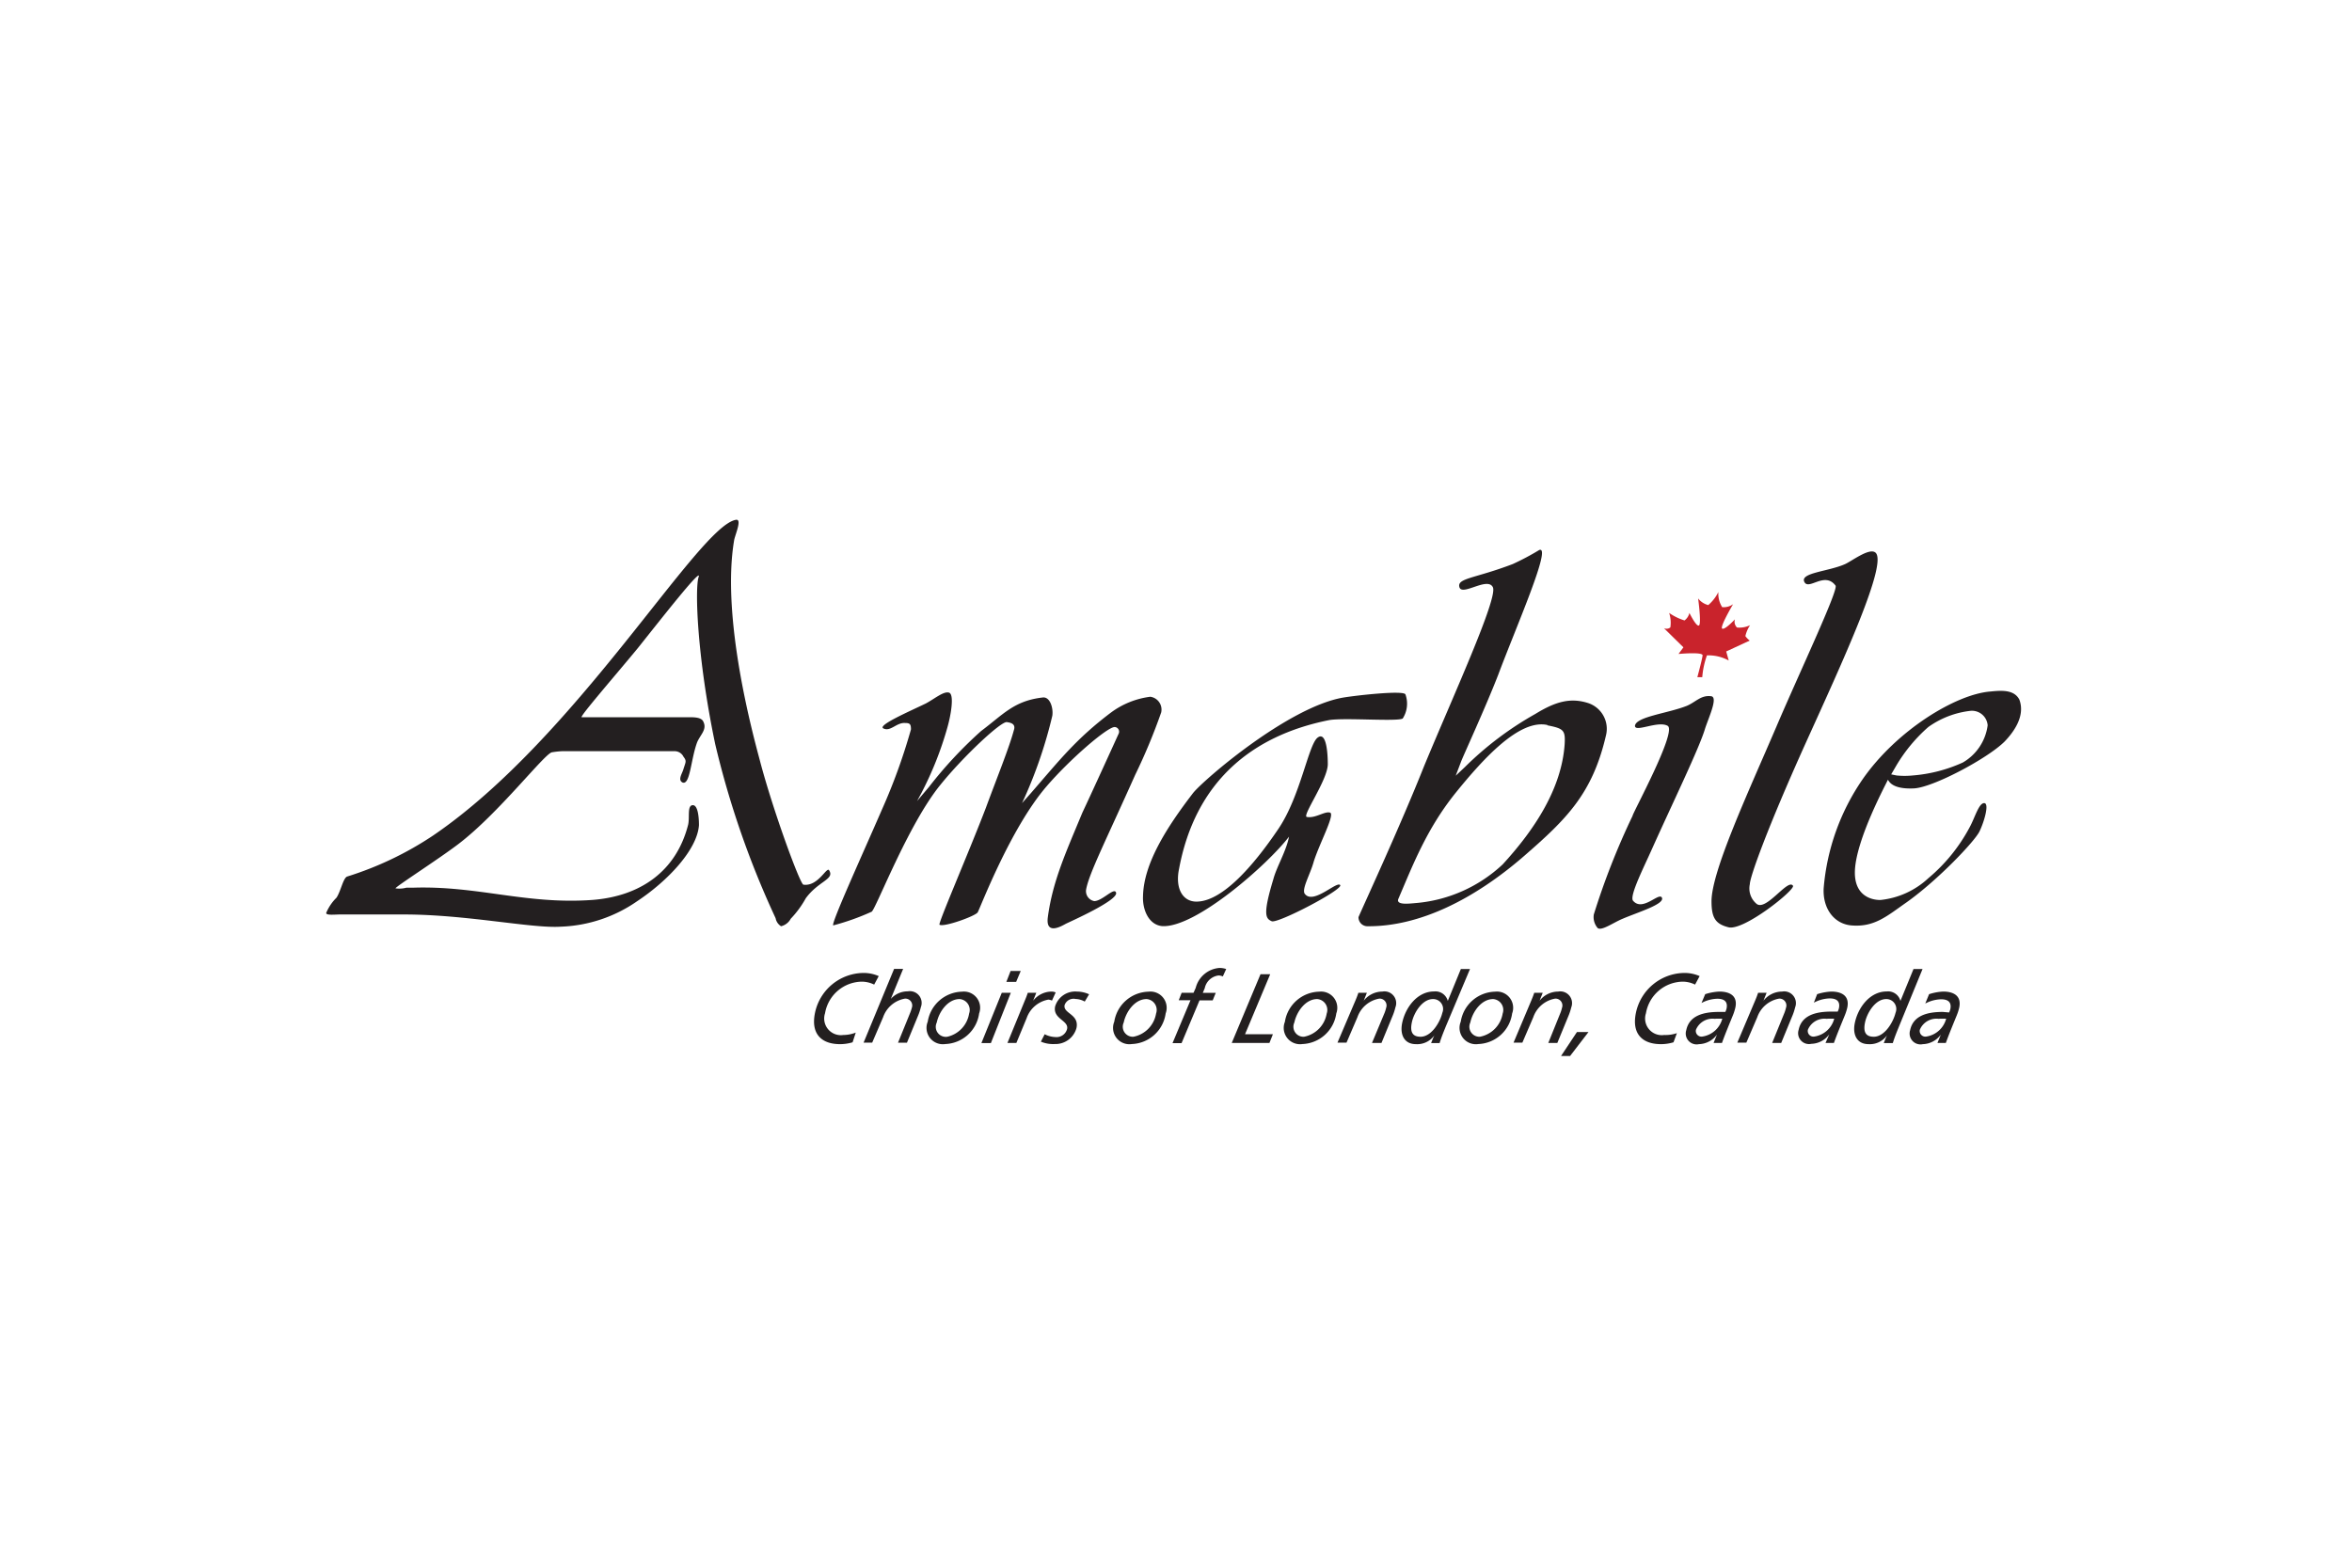 <svg viewBox="0 0 216 144" xmlns="http://www.w3.org/2000/svg"><g fill="#231f20"><path d="m74 82.51a9 9 0 0 1 -1.38 1.88 1.37 1.37 0 0 1 -.89.69 1.1 1.1 0 0 1 -.5-.74 83 83 0 0 1 -5.55-16c-1.68-8.05-1.87-14.34-1.52-15.34s-3.41 3.81-5.59 6.54c-2 2.43-5.4 6.34-5.15 6.34h9.8c.55 0 1.24 0 1.39.45.35.74-.4 1.24-.64 2-.54 1.58-.61 3.84-1.3 3.54-.45-.25 0-.84.1-1.24.2-.64.31-.72 0-1.12a.9.9 0 0 0 -.83-.51h-10.3a7.67 7.67 0 0 0 -.94.1c-.64.05-4.91 5.63-8.63 8.45-1.83 1.39-5.75 3.9-5.75 4.05a2.53 2.53 0 0 0 1-.06h.59c6-.2 10.41 1.57 16.54 1.12 4.36-.35 7.66-2.62 8.75-6.92.15-.69-.1-1.73.4-1.78s.59 1.14.59 1.83c-.15 2.23-2.82 5.1-5.69 7a13.06 13.06 0 0 1 -7 2.33c-2.62.18-8.67-1.12-14.36-1.12h-5.94c-.45 0-1.29.1-1.24-.15a4.31 4.31 0 0 1 .94-1.39c.4-.59.62-1.85 1-1.95a30.61 30.61 0 0 0 7.87-3.76c13.22-9 24.3-28.36 27.8-29 .59-.12 0 1.23-.14 1.82-1.24 7.23 1.8 18.19 2.35 20.27 1.19 4.55 3.69 11.37 4 11.42 1.39.2 2.18-1.78 2.38-1.29.48.81-1 .96-2.16 2.54z"/><path d="m104.25 71.18c-2.72 6.09-4.21 9-4.5 10.5a.93.93 0 0 0 .74 1.09c.74 0 1.83-1.29 2-.79.3.69-4.31 2.72-4.6 2.87s-1.89 1.15-1.66-.6c.44-3.32 1.68-6 3.17-9.6.59-1.24 2.92-6.34 3.32-7.23a.43.43 0 0 0 -.35-.64c-.69 0-4.16 3-6.29 5.49-3.31 3.86-6.08 11.18-6.29 11.53s-3.12 1.39-3.51 1.14c-.15-.1 2.67-6.59 4.26-10.74 1-2.72 2.13-5.49 2.57-7.13.2-.59-.3-.69-.64-.74-.54-.1-4.06 3.22-6.09 5.74-3 3.66-6 11.58-6.34 11.68a22.1 22.1 0 0 1 -3.51 1.25c-.3 0 2.67-6.5 4.47-10.65a54.19 54.19 0 0 0 2.66-7.35c0-.49-.1-.59-.55-.59-.79-.05-1.34.84-2 .49-.49-.3 2.38-1.54 3.91-2.28.84-.45 1.63-1.14 2.13-1s.2 2-.15 3.22a31.48 31.48 0 0 1 -2.38 6l-.4.74 1.09-1.29a38.78 38.78 0 0 1 4.8-5.15c2-1.49 3-2.77 5.64-3.07.69-.1 1 1 .89 1.68a42 42 0 0 1 -2.53 7.48l-.25.54.79-.89c2.67-3.07 4.16-5 7.38-7.43a7.68 7.68 0 0 1 3.61-1.45 1.19 1.19 0 0 1 1 1.44 53.64 53.64 0 0 1 -2.39 5.74z"/><path d="m128.82 66c-.5.3-5.45-.1-6.78.15-7.18 1.44-12.28 5.74-13.76 13.66-.39 1.88.4 3.12 1.78 3 2.23-.15 4.95-3.12 7.38-6.73 2-3 2.72-7.67 3.56-8.32s.94 1.58.94 2.43c0 1.44-2.38 4.75-1.93 4.85.79.15 1.63-.54 2.13-.4s-.94 2.77-1.49 4.5c-.3 1.14-1.19 2.62-.79 3 .79.94 2.92-1.24 3.22-.84s-5.74 3.56-6.29 3.32-.84-.59.15-3.86c.3-1.14 1.19-2.58 1.44-3.91-1.88 2.48-8.52 8.37-11.63 8.22-1.24-.1-1.83-1.49-1.78-2.72.05-3 2.13-6.29 4.6-9.51 1-1.24 8.71-7.87 13.76-8.76 1.19-.2 5.54-.69 5.74-.3a2.52 2.52 0 0 1 -.25 2.22z"/><path d="m140 78.6c-4.6 4-9.65 6.53-14.45 6.48a.82.82 0 0 1 -.79-.84c.49-1.14 3.86-8.42 6-13.81 2.62-6.34 6.83-15.5 6.34-16.49s-2.82.84-3.07 0 1.39-.79 4.9-2.13a23.74 23.74 0 0 0 2.43-1.29c1.19-.45-2.13 7.08-3.76 11.44-1.19 3.07-3.27 7.57-3.42 8l-.49 1.29.84-.79a30.17 30.17 0 0 1 6.47-4.88c1.78-1.09 3.17-1.54 4.85-1a2.49 2.49 0 0 1 1.63 3c-1.24 5.33-3.62 7.66-7.48 11.02zm2.13-12c-2.57-.59-5.89 3.07-8.42 6.19-2.72 3.37-4 6.78-5.3 9.8-.2.59 1.09.4 1.73.35a13.29 13.29 0 0 0 7.86-3.54c3-3.27 5.4-7 5.69-11 .08-1.33-.07-1.48-1.61-1.78z"/><path d="m156.59 66.92c-.5 1.73-3 6.88-4.85 11-.79 1.78-2.08 4.31-1.78 4.8.89 1.09 2.43-.84 2.67-.25s-2.23 1.33-3.63 1.93c-.84.35-1.93 1.14-2.28.84a1.54 1.54 0 0 1 -.35-1.24 67.14 67.14 0 0 1 3.56-9.06c0-.25 4.11-7.77 3.22-8.27s-3 .64-3 0c.1-.84 3-1.14 4.75-1.83.84-.35 1.29-1 2.23-.89.69.05-.2 1.93-.54 2.97z"/><path d="m165.85 68.21c-3.61 8-5.15 12.38-5.15 13a1.84 1.84 0 0 0 .64 1.83c.89.64 2.87-2.38 3.32-1.68.25.35-4.56 4.21-5.94 3.81-1.19-.3-1.54-.89-1.54-2.38 0-2.77 3.37-10 5.94-16 2.13-5 5.74-12.62 5.45-13-1-1.34-2.48.49-2.87-.35s2.23-.94 3.76-1.63c.64-.3 2.13-1.44 2.72-1.09 1.35.75-3.01 10.16-6.33 17.49z"/><path d="m184.1 68.11c-1.53 1.54-6.63 4.26-8.37 4.31-2.38.1-2.28-1-2.38-.74s-2.87 5.35-3 8.27c-.1 2.28 1.44 2.72 2.33 2.72a7.59 7.59 0 0 0 4.41-2 15.72 15.72 0 0 0 3.79-4.67c.49-.89.84-2.23 1.34-2.23s0 1.73-.44 2.62-3.76 4.41-6.68 6.49c-1.78 1.24-2.92 2.28-5 2.13-1.63-.1-2.72-1.53-2.62-3.42a20.62 20.62 0 0 1 3.57-10c3.12-4.5 8.56-7.82 11.73-8.07 1-.1 2.18-.2 2.67.74.55 1.47-.45 2.91-1.35 3.85zm-3.1-2.82a8.25 8.25 0 0 0 -3.91 1.49 14.61 14.61 0 0 0 -2.92 3.51l-.49.84.49.1a7.42 7.42 0 0 0 1.49 0 13.69 13.69 0 0 0 4.6-1.19 4.64 4.64 0 0 0 2.28-3.42 1.45 1.45 0 0 0 -1.54-1.33z"/></g><path d="m152.81 57.7 1.79 1.76-.45.61s2.24-.21 2.21.13-.48 2-.48 2h.45a7.7 7.7 0 0 1 .43-2 3.86 3.86 0 0 1 2 .47l-.23-.83 2.16-1a1.9 1.9 0 0 1 -.4-.41 3 3 0 0 1 .43-1 2.29 2.29 0 0 1 -1.2.21.74.74 0 0 1 -.19-.75s-.93 1-1.17.85 1-2.24 1-2.24a1.49 1.49 0 0 1 -1 .27 2.31 2.31 0 0 1 -.35-1.39 3.77 3.77 0 0 1 -.93 1.2 1.72 1.72 0 0 1 -.93-.61s.32 2.32.08 2.48-.88-1.15-.88-1.15a1.18 1.18 0 0 1 -.45.69 5 5 0 0 1 -1.41-.69 2.9 2.9 0 0 1 .11 1.33.56.56 0 0 1 -.59.07z" fill="#c9232c"/><g fill="#231f20"><path d="m78.3 95.74a4 4 0 0 1 -1.16.17c-1.64 0-2.71-.89-2.29-2.89a4.6 4.6 0 0 1 4.45-3.65 3.43 3.43 0 0 1 1.4.29l-.42.78a2.59 2.59 0 0 0 -1.13-.27 3.48 3.48 0 0 0 -3.38 2.9 1.53 1.53 0 0 0 1.67 2 3.23 3.23 0 0 0 1.15-.22z"/><path d="m82.11 89h.83l-1.13 2.75a2.09 2.09 0 0 1 1.56-.69 1.08 1.08 0 0 1 1.2 1.45 5.18 5.18 0 0 1 -.28.84l-1 2.43h-.82l1.13-2.78a3.54 3.54 0 0 0 .14-.43.63.63 0 0 0 -.64-.84 2.6 2.6 0 0 0 -2 1.71l-1 2.33h-.79z"/><path d="m88.35 91.09a1.49 1.49 0 0 1 1.57 2 3.26 3.26 0 0 1 -3.1 2.81 1.5 1.5 0 0 1 -1.62-2.05 3.27 3.27 0 0 1 3.15-2.76zm-1.35 4.14a2.61 2.61 0 0 0 2-2.13 1 1 0 0 0 -.87-1.33c-1.1 0-1.9 1.19-2.1 2.15a.92.92 0 0 0 .97 1.31z"/><path d="m92 91.19h.83l-1.83 4.62h-.87zm1.32-1h-.9l.39-1h.93z"/><path d="m94.12 91.9c.08-.19.18-.43.27-.71h.78l-.29.73a2.18 2.18 0 0 1 1.71-.84 1 1 0 0 1 .36.08l-.34.75a1 1 0 0 0 -.33-.09 2.6 2.6 0 0 0 -2 1.71l-.94 2.27h-.82z"/><path d="m99.62 92a1.86 1.86 0 0 0 -.85-.24.87.87 0 0 0 -1 .56c-.16.79 1.36.82 1.09 2.11a2 2 0 0 1 -2 1.47 2.89 2.89 0 0 1 -1.27-.22l.35-.68a2.33 2.33 0 0 0 1 .26 1 1 0 0 0 1.06-.75c.16-.79-1.34-.91-1.1-2.07a1.93 1.93 0 0 1 2-1.36 2.72 2.72 0 0 1 1.12.25z"/><path d="m105.48 91.09a1.49 1.49 0 0 1 1.57 2 3.26 3.26 0 0 1 -3.1 2.81 1.5 1.5 0 0 1 -1.62-2.05 3.27 3.27 0 0 1 3.15-2.76zm-1.39 4.14a2.61 2.61 0 0 0 2.08-2.13 1 1 0 0 0 -.87-1.33c-1.1 0-1.9 1.19-2.1 2.15a.92.92 0 0 0 .89 1.31z"/><path d="m109.33 91.88h-1.08l.27-.69h1.09l.2-.45a2.44 2.44 0 0 1 2.19-1.83 2 2 0 0 1 .61.1l-.31.68a1.09 1.09 0 0 0 -.38-.09 1.48 1.48 0 0 0 -1.28 1.17l-.18.43h1.19l-.28.69h-1.21l-1.65 3.93h-.83z"/><path d="m115.76 89.49h.89l-2.31 5.51h2.56l-.32.8h-3.46z"/><path d="m121.15 91.09a1.49 1.49 0 0 1 1.57 2 3.27 3.27 0 0 1 -3.1 2.81 1.5 1.5 0 0 1 -1.62-2.04 3.27 3.27 0 0 1 3.15-2.77zm-1.39 4.14a2.61 2.61 0 0 0 2.08-2.13 1 1 0 0 0 -.87-1.33c-1.1 0-1.9 1.19-2.1 2.15a.92.92 0 0 0 .89 1.31z"/><path d="m124.48 91.9c.08-.19.18-.43.27-.71h.78l-.29.73a2.19 2.19 0 0 1 1.71-.84 1.08 1.08 0 0 1 1.2 1.45 5.18 5.18 0 0 1 -.28.84l-1 2.43h-.87l1.17-2.8a3.45 3.45 0 0 0 .13-.43.63.63 0 0 0 -.64-.84 2.6 2.6 0 0 0 -2 1.71l-1 2.33h-.83z"/><path d="m132.78 94.28c-.21.52-.41 1-.57 1.53h-.78c.09-.22.18-.47.3-.71a1.93 1.93 0 0 1 -1.7.81c-1.08 0-1.48-.89-1.26-1.94.3-1.45 1.4-2.9 2.93-2.9a1.17 1.17 0 0 1 1.26.87l1.2-2.93h.84zm-2.32.95c1 0 1.79-1.33 2-2.2a.91.91 0 0 0 -.86-1.26c-1 0-1.76 1.28-1.94 2.14s.04 1.32.8 1.32z"/><path d="m137.3 91.09a1.49 1.49 0 0 1 1.57 2 3.26 3.26 0 0 1 -3.1 2.81 1.5 1.5 0 0 1 -1.62-2.05 3.27 3.27 0 0 1 3.15-2.76zm-1.39 4.14a2.61 2.61 0 0 0 2.09-2.13 1 1 0 0 0 -.87-1.33c-1.1 0-1.9 1.19-2.1 2.15a.92.92 0 0 0 .88 1.31z"/><path d="m140.63 91.9c.08-.19.18-.43.27-.71h.78l-.29.73a2.19 2.19 0 0 1 1.71-.84 1.08 1.08 0 0 1 1.2 1.45 5.18 5.18 0 0 1 -.28.84l-1 2.43h-.83l1.13-2.8a3.44 3.44 0 0 0 .13-.43.63.63 0 0 0 -.64-.84 2.6 2.6 0 0 0 -2 1.71l-1 2.33h-.81z"/><path d="m144.82 94.8h1.06l-1.69 2.2h-.83z"/><path d="m153.69 95.74a4 4 0 0 1 -1.16.17c-1.64 0-2.71-.89-2.29-2.89a4.6 4.6 0 0 1 4.45-3.65 3.43 3.43 0 0 1 1.4.29l-.42.78a2.59 2.59 0 0 0 -1.13-.27 3.48 3.48 0 0 0 -3.38 2.9 1.53 1.53 0 0 0 1.67 2 3.23 3.23 0 0 0 1.17-.17z"/><path d="m156.6 91.32a5 5 0 0 1 1.3-.24c.91 0 1.71.36 1.47 1.47a4.64 4.64 0 0 1 -.23.72c-.35.86-.71 1.72-1 2.53h-.77l.31-.77a2.1 2.1 0 0 1 -1.65.88 1 1 0 0 1 -1.17-1.28c.27-1.31 1.51-1.68 3-1.68h.59a1.77 1.77 0 0 0 .11-.3c.14-.66-.23-.91-.84-.91a3.25 3.25 0 0 0 -1.46.39zm.93 2.27a1.65 1.65 0 0 0 -1.78 1 .52.52 0 0 0 .61.62 2.23 2.23 0 0 0 1.81-1.64h-.63z"/><path d="m161.19 91.9c.08-.19.18-.43.27-.71h.78l-.29.73a2.19 2.19 0 0 1 1.71-.84 1.08 1.08 0 0 1 1.2 1.45 5.18 5.18 0 0 1 -.28.84l-1 2.43h-.83l1.14-2.8a3.44 3.44 0 0 0 .13-.43.63.63 0 0 0 -.64-.84 2.6 2.6 0 0 0 -2 1.71l-1 2.33h-.83z"/><path d="m166.88 91.32a5 5 0 0 1 1.3-.24c.91 0 1.7.36 1.47 1.47a4.69 4.69 0 0 1 -.23.72c-.35.86-.71 1.72-1 2.53h-.77l.35-.8a2.1 2.1 0 0 1 -1.65.88 1 1 0 0 1 -1.17-1.28c.27-1.31 1.51-1.68 3-1.68h.59a1.73 1.73 0 0 0 .11-.3c.14-.66-.23-.91-.84-.91a3.25 3.25 0 0 0 -1.46.39zm.93 2.27a1.65 1.65 0 0 0 -1.78 1 .52.52 0 0 0 .61.62 2.23 2.23 0 0 0 1.81-1.64h-.63z"/><path d="m174.4 94.28c-.21.52-.41 1-.57 1.53h-.83c.09-.22.18-.47.3-.71a1.93 1.93 0 0 1 -1.7.81c-1.08 0-1.48-.89-1.26-1.94.3-1.45 1.4-2.9 2.93-2.9a1.17 1.17 0 0 1 1.26.87l1.2-2.93h.83zm-2.32.95c1 0 1.79-1.33 2-2.2a.91.91 0 0 0 -.86-1.26c-1 0-1.76 1.28-1.94 2.14s.04 1.32.8 1.32z"/><path d="m177.16 91.32a5 5 0 0 1 1.3-.24c.91 0 1.7.36 1.47 1.47a4.69 4.69 0 0 1 -.23.72c-.35.86-.71 1.72-1 2.53h-.77l.31-.77a2.1 2.1 0 0 1 -1.65.88 1 1 0 0 1 -1.17-1.28c.27-1.31 1.51-1.68 3-1.68l.58.05a1.73 1.73 0 0 0 .11-.3c.14-.66-.23-.91-.84-.91a3.25 3.25 0 0 0 -1.46.39zm.93 2.27a1.65 1.65 0 0 0 -1.78 1 .52.52 0 0 0 .61.62 2.23 2.23 0 0 0 1.81-1.64h-.63z"/></g></svg>